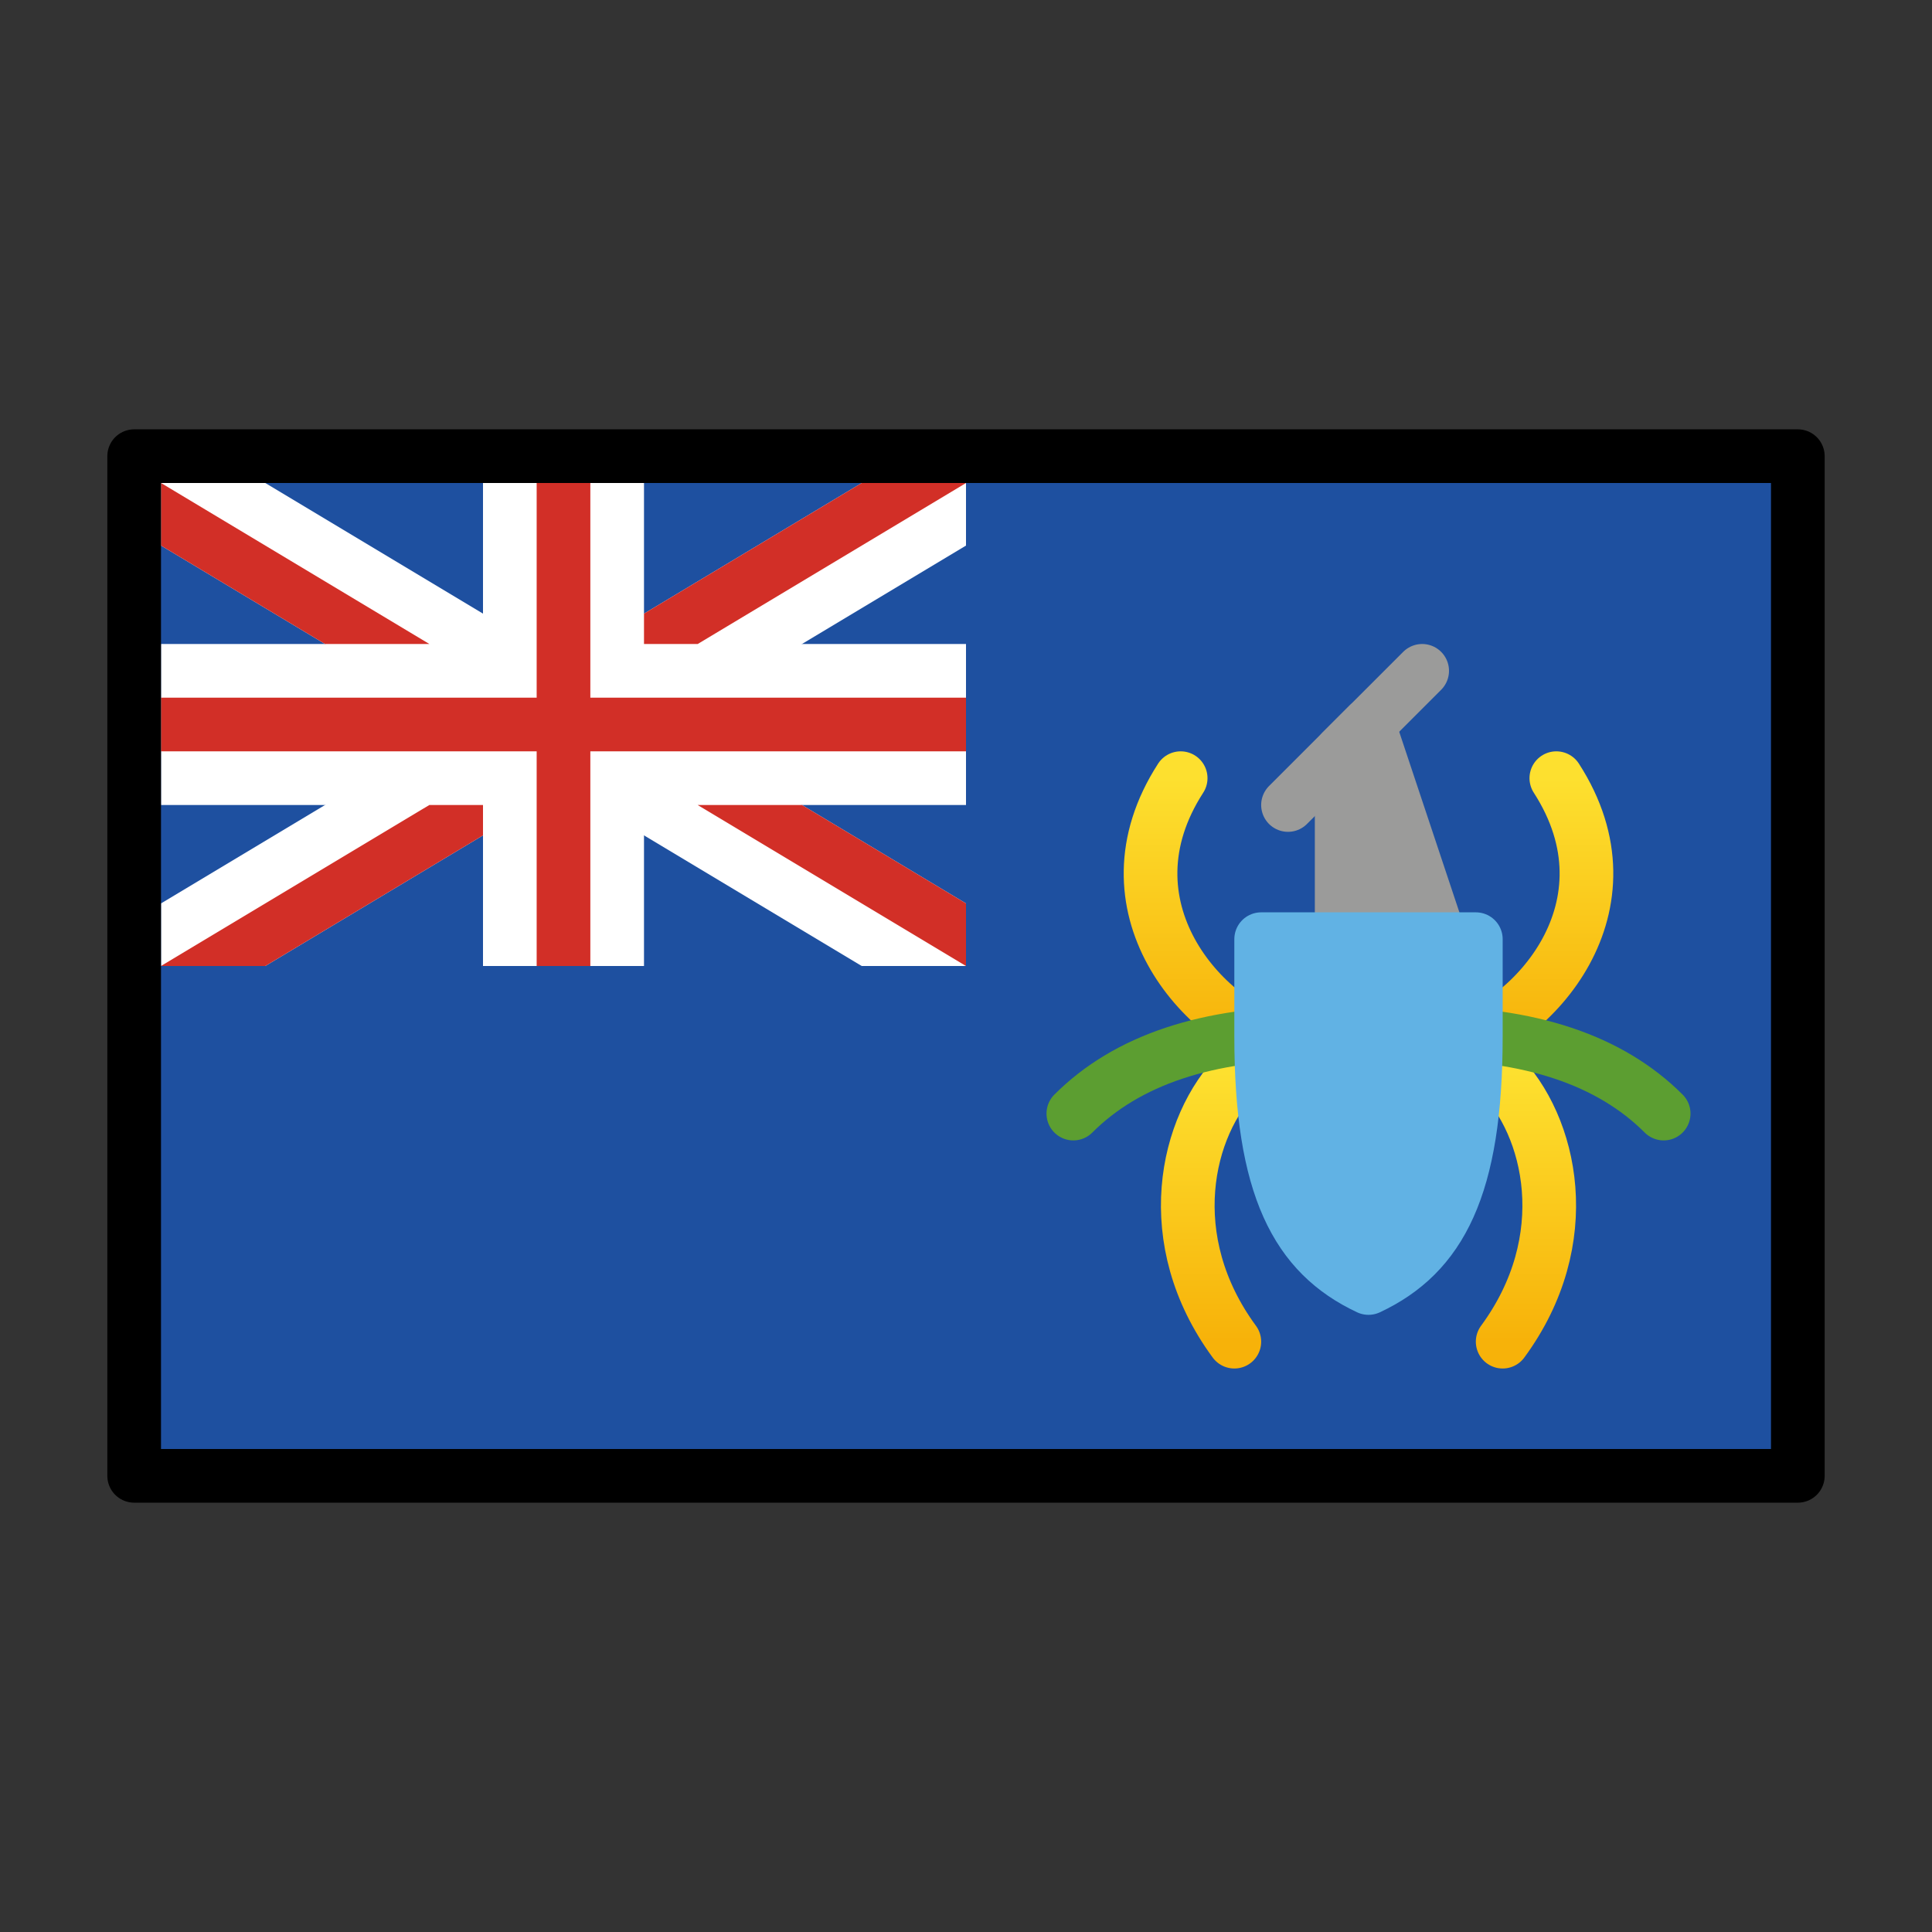 <svg viewBox="0 0 72 72" xmlns="http://www.w3.org/2000/svg">
  <rect x="0" y="0" width="72" height="72" fill="#333333" stroke="none"/>
  <defs>
    <linearGradient id="yellow-gradient" x1="0%" x2="0%" y1="0%" y2="100%">
      <stop offset="0%" style="stop-color:#FDE02F;stop-opacity:1;"/>
      <stop offset="100%" style="stop-color:#F7B209;stop-opacity:1;"/>
    </linearGradient>
  </defs>
  <g id="color">
    <rect fill="#1e50a0" height="38" width="62" x="5" y="17"/>
    <g>
      <polygon fill="#fff" points="9.887 18 6 18 6 20.332 32.113 36 36 36 36 33.668 9.887 18"/>
      <polygon fill="#fff" points="36 20.332 36 18 32.113 18 6 33.668 6 36 9.887 36 36 20.332"/>
      <rect fill="#fff" height="6" width="30" x="6" y="24"/>
      <rect fill="#fff" height="18" width="6" x="18" y="18"/>
      <rect fill="#d22f27" height="18" width="2" x="20" y="18"/>
      <rect fill="#d22f27" height="2" width="30" x="6" y="26"/>
      <polygon fill="#d22f27" points="36 33.668 29.887 30 26 30 36 36 36 35.999 36 33.668"/>
      <polygon fill="#d22f27" points="36 18 32.113 18 24 22.868 24 24 26.001 24 36 18.001 36 18"/>
      <polygon fill="#d22f27" points="6 20.332 12.113 24 16.001 24 6.001 18 6 18.001 6 20.332"/>
      <polygon fill="#d22f27" points="6 36 9.887 36 18 31.132 18 30 16 30 6 35.999 6 36"/>
    </g>
    <line fill="#9b9b9a" stroke="#9b9b9a" stroke-linecap="round" stroke-linejoin="round" stroke-width="2" x1="48" x2="53" y1="30" y2="25"/>
    <path d="M58,29c3.074,4.762-.801,9.156-4,10" fill="none" stroke="url(#yellow-gradient)" stroke-linecap="round" stroke-linejoin="round" stroke-width="2"/>
    <path d="M55.832,39.955c2,2,2.955,6.255.168,10.045" fill="none" stroke="url(#yellow-gradient)" stroke-linecap="round" stroke-linejoin="round" stroke-width="2"/>
    <path d="M53,38.5q6,0,9,3" fill="none" stroke="#5c9e31" stroke-linecap="round" stroke-linejoin="round" stroke-width="2"/>
    <path d="M44,29c-3.074,4.762.801,9.156,4,10" fill="none" stroke="url(#yellow-gradient)" stroke-linecap="round" stroke-linejoin="round" stroke-width="2"/>
    <path d="M46.168,39.955c-2,2-2.955,6.255-.168,10.045" fill="none" stroke="url(#yellow-gradient)" stroke-linecap="round" stroke-linejoin="round" stroke-width="2"/>
    <path d="M49,38.5q-6,0-9,3" fill="none" stroke="#5c9e31" stroke-linecap="round" stroke-linejoin="round" stroke-width="2"/>
    <polyline fill="#9b9b9a" points="50 36 50 28 51 27 54 36" stroke="#9b9b9a" stroke-linecap="round" stroke-linejoin="round" stroke-width="2"/>
    <path d="M55,35v3.625C55,44.25,53.667,46.75,51,48c-2.667-1.25-4-3.75-4-9.375V35Z" fill="#61b2e4" stroke="#61b2e4" stroke-linecap="round" stroke-linejoin="round" stroke-width="2"/>
  </g>
  <g id="line">
    <rect fill="none" height="38" stroke="#000" stroke-linecap="round" stroke-linejoin="round" stroke-width="2" width="62" x="5" y="17"/>
  </g>
</svg>
